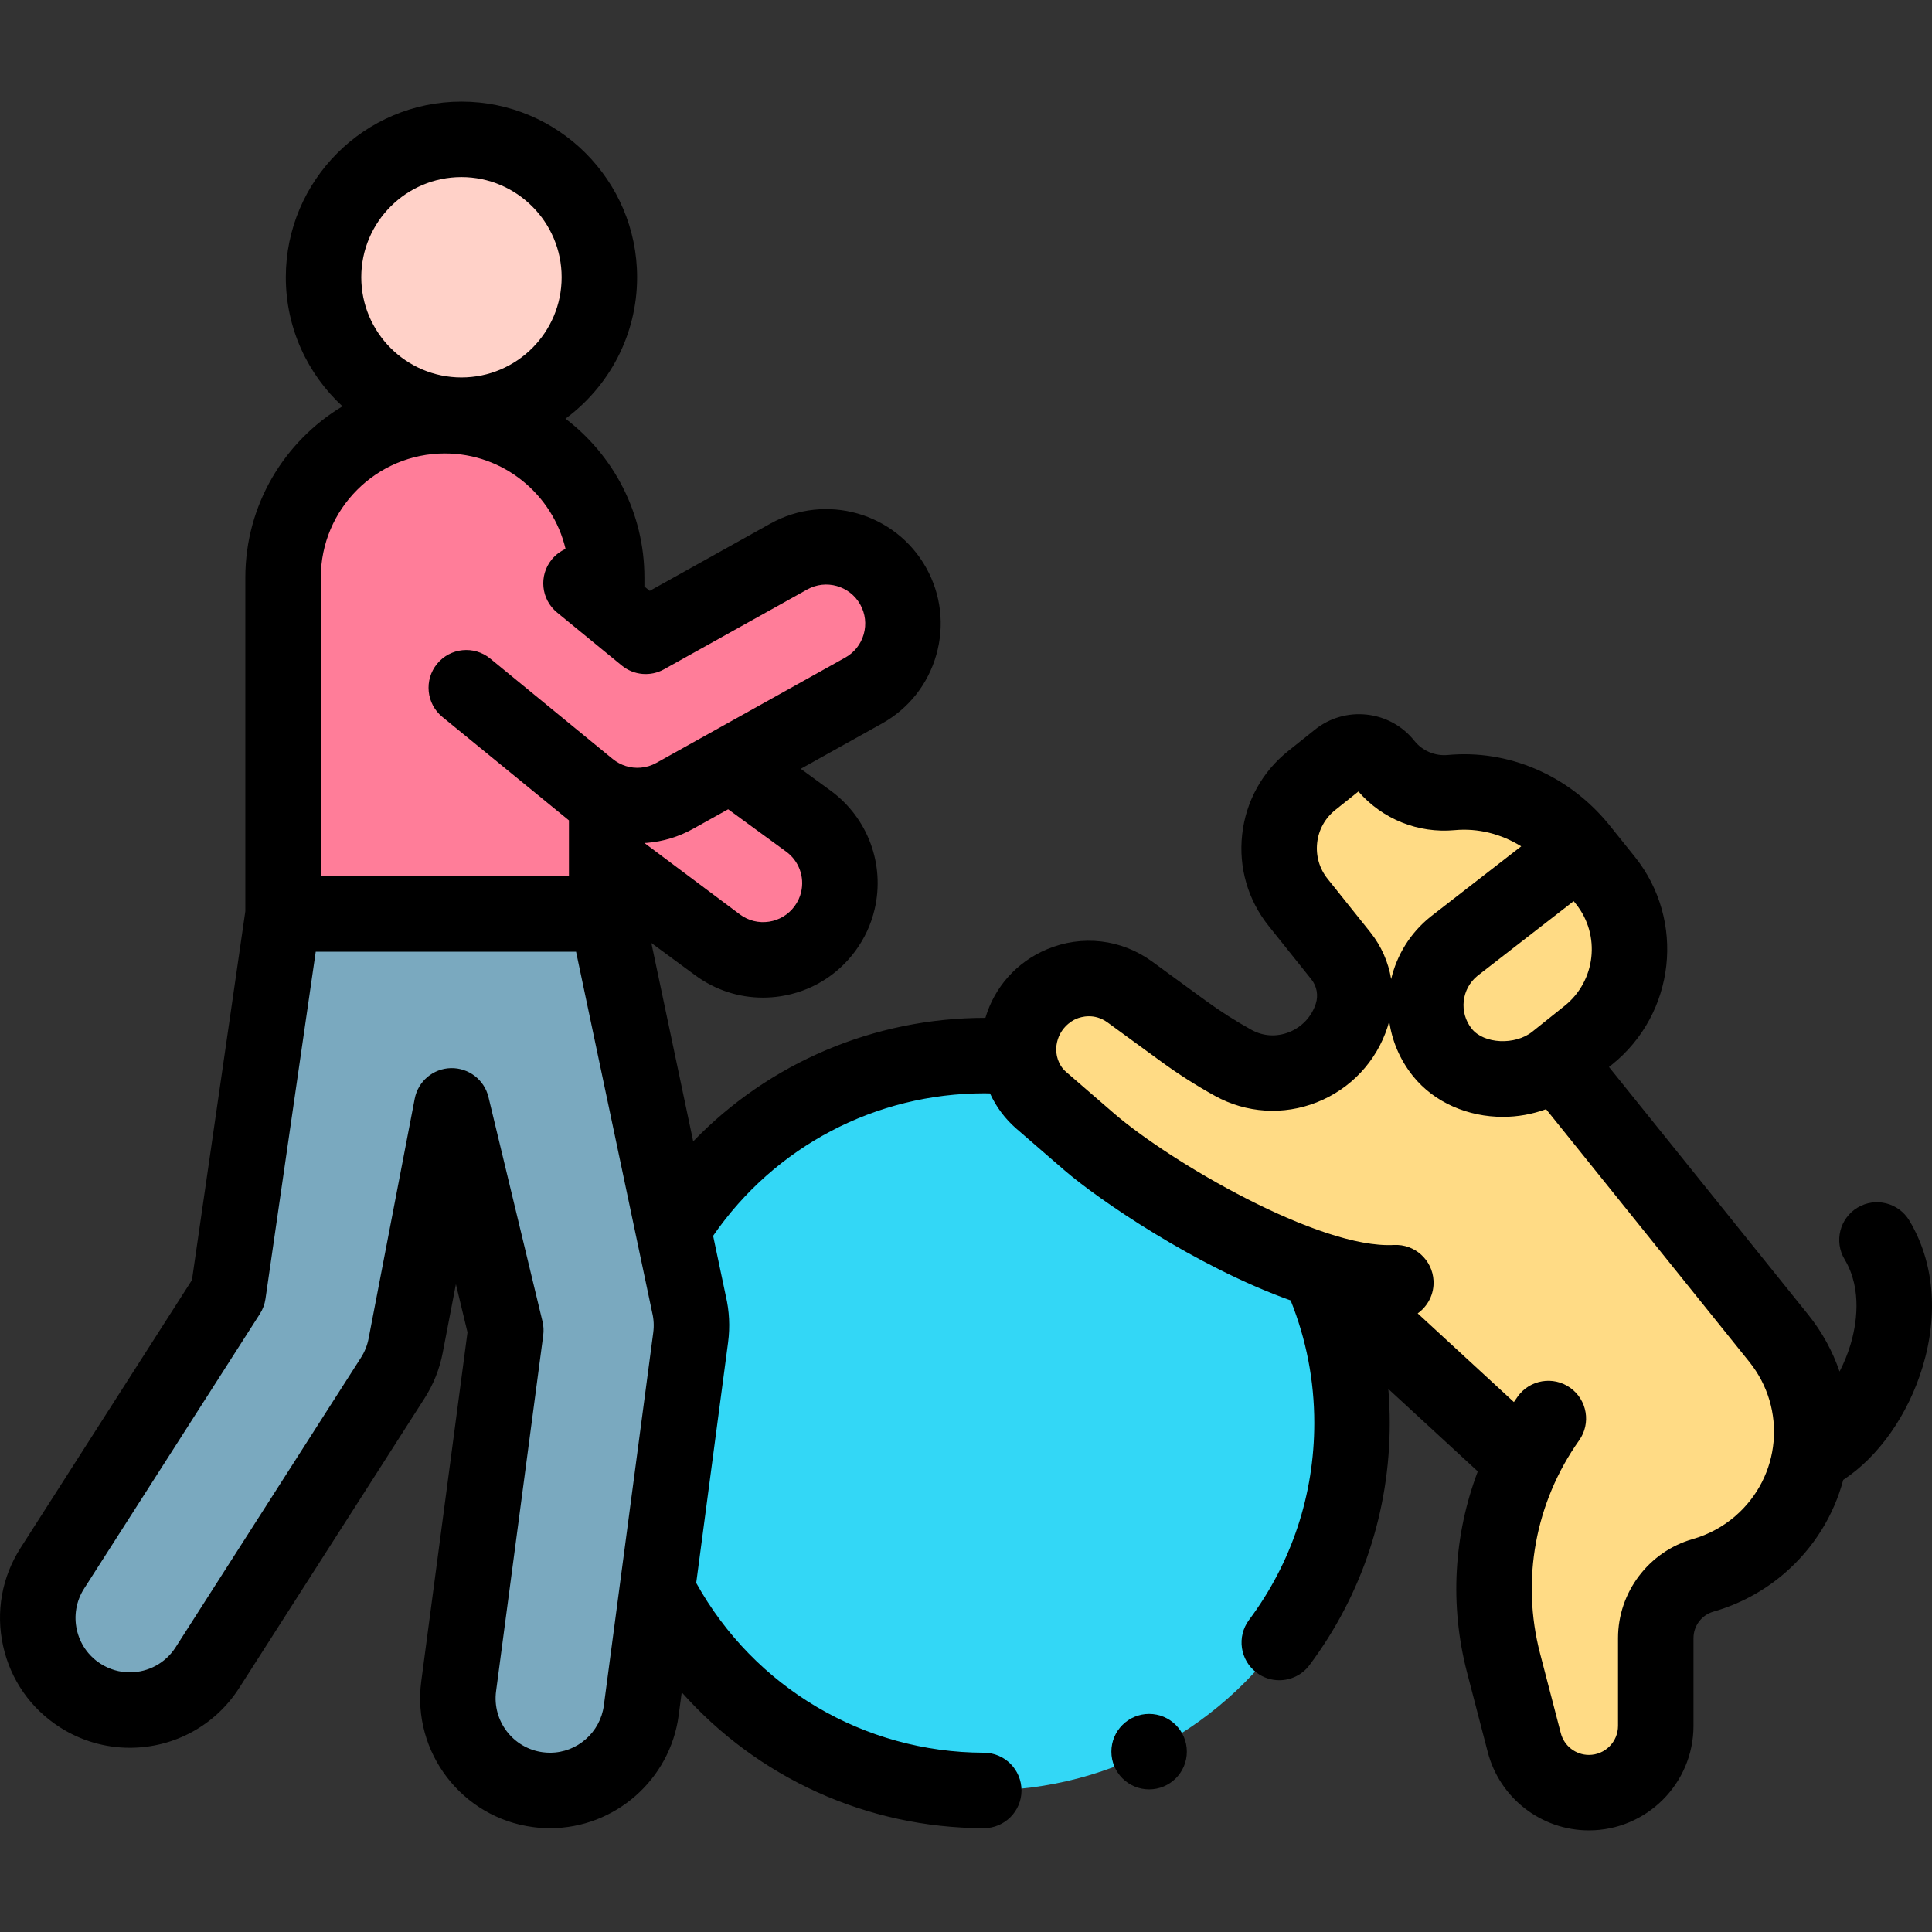 <svg id="Capa_1" enable-background="new 0 0 512.023 512.023" height="512" viewBox="0 0 512.023 512.023" width="512" xmlns="http://www.w3.org/2000/svg"><rect x="0" y="0" width="512.023" height="512.023" fill="#333333" stroke="none"/><g><g><circle cx="122.296" cy="73.481" fill="#ffd1c8" r="36.551"/></g><g><path d="m214.303 217.664-53.522-39.373v50.498l29.418 21.641c9.048 6.656 21.779 4.717 28.435-4.331 1.679-2.282 2.811-4.798 3.42-7.393 1.805-7.691-.985-16.065-7.751-21.042z" fill="#ff7d99"/></g><g><circle cx="260.932" cy="377.129" fill="#33d7f6" r="97.382"/></g><g><path d="m75.019 242.227-14.56 100.585-46.599 72.825c-7.265 11.354-3.951 26.447 7.403 33.712 4.074 2.607 8.629 3.851 13.132 3.851 8.046 0 15.923-3.975 20.581-11.255l49.123-76.77c1.668-2.607 2.825-5.507 3.409-8.546l12.223-63.558 14.324 59.49-12.497 94.334c-1.77 13.362 7.627 25.63 20.989 27.4 1.088.145 2.167.215 3.236.215 12.053 0 22.538-8.929 24.164-21.204l13.094-98.837c.394-2.976.236-6-.467-8.918l-21.793-103.325h-85.762z" fill="#7aa9bf"/></g><g><path d="m236.725 155.353c-5.47-9.811-17.856-13.331-27.667-7.861l-37.938 21.15-10.339-8.473v-7.114c0-23.683-19.198-42.881-42.881-42.881-23.683 0-42.881 19.198-42.881 42.881v89.173h85.762v-30.462c3.099 1.356 6.472 1.926 9.815 1.652 2.838-.232 5.649-1.062 8.241-2.506l50.028-27.89c9.81-5.471 13.33-17.858 7.86-27.669z" fill="#ff7d99"/></g><g><g><g><path d="m341.628 330.259 60.712 55.954" fill="#fff"/></g><g><path d="m382.243 278.889c-6.903-8.631-5.503-21.224 3.128-28.127l33.341-25.88 6.755 8.446c10.076 12.597 8.031 30.977-4.566 41.053l-8.562 6.848c-8.63 6.903-23.193 6.291-30.096-2.34z" fill="#fff"/></g><g><path d="m382.243 278.889c-6.903-8.631-5.503-21.224 3.128-28.127l33.341-25.88 6.755 8.446c10.076 12.597 8.031 30.977-4.566 41.053l-8.562 6.848c-8.63 6.903-23.193 6.291-30.096-2.34z" fill="#fff"/></g></g><g><g><path d="m471.375 354.623-59.035-73.394 9.681-52.21-3.098-3.873c-8.273-10.344-21.112-16.313-34.301-15.094-6.756.624-13.365-2.191-17.595-7.48-3.024-3.781-8.54-4.394-12.32-1.37l-7.083 5.665c-9.908 7.924-11.515 22.38-3.591 32.288l11.31 14.14c3.556 4.446 4.64 10.382 2.884 15.798-3.15 9.717-12.31 15.61-21.745 15.272-5.874-1.628-9.653-2.685-9.653-2.685-4.581-2.533-9.013-5.358-13.267-8.463-4.658-3.4-9.489-6.927-14.1-10.293-11.305-8.254-27.33-1.498-29.327 12.396l-.071.492c-.852 5.926 1.369 11.878 5.894 15.798l12.662 10.958c9.672 8.37 31.966 21.058 53.008 27.692l.001.001 60.712 55.953s.382.63 1.05 1.667c-7.703 16.374-9.543 35.068-4.914 52.857l5.492 21.107c2.03 7.803 9.075 13.249 17.137 13.249 9.78 0 17.708-7.928 17.708-17.708v-23.261c0-7.723 5.124-14.509 12.553-16.623 5.535-1.575 10.661-4.338 15.018-8.097 16.152-13.933 18.36-38.16 4.99-54.782z" fill="#ffdb85"/></g><g><path d="m382.243 278.889c-6.903-8.631-5.503-21.224 3.128-28.127l33.341-25.88 6.755 8.446c10.076 12.597 8.031 30.977-4.566 41.053l-8.562 6.848c-8.63 6.903-23.193 6.291-30.096-2.34z" fill="#ffdb85"/></g></g></g><g><g><path d="m261.151 269.75c-.018 0-.036 0 0 0z"/><path d="m506.017 323.478c-2.839-4.738-8.98-6.278-13.717-3.441-4.738 2.838-6.278 8.979-3.441 13.717 4.855 8.106 3.048 17.695 1.54 22.689-.737 2.439-1.721 4.816-2.874 7.05-1.829-5.342-4.603-10.47-8.358-15.138l-52.75-65.581.731-.584c16.883-13.503 19.633-38.225 6.129-55.109 0 0-6.98-8.7-7.093-8.827-10.626-12.858-26.446-19.647-42.483-18.161-3.414.315-6.726-1.093-8.866-3.769-3.131-3.914-7.599-6.375-12.58-6.929-4.983-.553-9.882.865-13.796 3.996l-7.083 5.665c-6.878 5.501-11.202 13.351-12.175 22.104-.974 8.753 1.52 17.361 7.021 24.239l11.31 14.141c1.46 1.826 1.902 4.244 1.181 6.468-1.119 3.453-3.701 6.199-7.082 7.534-3.332 1.316-6.869 1.098-9.963-.614-4.21-2.329-8.319-4.949-12.21-7.79l-14.099-10.292c-8.165-5.961-18.6-7.178-27.917-3.254-8.012 3.375-13.876 10.001-16.29 18.158.018 0 .036 0 0 0-29.548 0-57.409 11.958-77.44 32.74l-11.089-52.576 11.651 8.571c5.267 3.875 11.496 5.907 17.914 5.907 1.537 0 3.084-.117 4.632-.352 8.011-1.22 15.068-5.487 19.87-12.015 2.447-3.326 4.163-7.039 5.101-11.034 2.782-11.852-1.756-24.171-11.59-31.403l-7.99-5.834 21.524-11.999c7.078-3.946 12.196-10.412 14.41-18.208 2.215-7.795 1.262-15.986-2.685-23.064-8.146-14.61-26.66-19.872-41.271-11.726l-31.994 17.836-1.414-1.158v-2.38c0-17.157-8.218-32.425-20.919-42.092 11.504-8.484 18.984-22.123 18.984-37.481 0-25.668-20.883-46.551-46.551-46.551s-46.55 20.883-46.55 46.551c0 13.513 5.792 25.695 15.019 34.207-15.409 9.252-25.745 26.123-25.745 45.367v88.451l-14.147 97.736-45.435 71.004c-4.953 7.741-6.596 16.948-4.625 25.924 1.971 8.977 7.32 16.648 15.062 21.602 5.549 3.551 11.954 5.428 18.521 5.428 11.805 0 22.647-5.931 29.004-15.865l49.123-76.77c2.362-3.69 3.979-7.744 4.806-12.047l3.497-18.183 3.072 12.759-12.253 92.489c-2.491 18.807 10.783 36.135 29.586 38.626 1.505.2 3.038.301 4.554.301 17.169 0 31.819-12.851 34.077-29.89l.811-6.12c20.059 22.588 48.965 35.944 80.029 36.01h.021c5.513 0 9.988-4.463 10-9.979.012-5.522-4.456-10.009-9.979-10.021-31.804-.067-60.825-17.261-76.231-44.996l8.443-63.73c.552-4.162.342-8.341-.622-12.424l-3.341-15.842c16.359-23.706 43.033-37.77 71.941-37.77.479 0 .959.022 1.439.03 1.618 3.537 3.99 6.748 7.043 9.392l12.662 10.958c8.881 7.686 34.872 25.545 59.972 34.512 4.141 10.32 6.266 21.232 6.266 32.489 0 18.98-5.979 37.028-17.292 52.192-3.302 4.427-2.391 10.692 2.036 13.995 1.795 1.339 3.892 1.985 5.972 1.985 3.049 0 6.06-1.39 8.023-4.021 13.909-18.646 21.261-40.828 21.261-64.151 0-3.029-.131-6.038-.378-9.025l23.709 21.85c-6.392 16.868-7.493 35.443-2.847 53.3l5.492 21.107c3.176 12.206 14.203 20.73 26.815 20.73 15.278 0 27.708-12.43 27.708-27.708v-23.261c0-3.238 2.175-6.119 5.291-7.005 6.885-1.959 13.391-5.467 18.812-10.143 7.873-6.791 13.098-15.471 15.584-24.771 9.322-6.102 17.175-17.171 21.044-29.977 4.254-14.085 3.002-27.847-3.528-38.749zm-293.698-87.057c-.317 1.352-.903 2.614-1.74 3.752-1.636 2.224-4.041 3.678-6.771 4.094-2.729.414-5.458-.256-7.683-1.893l-25.344-18.965c.21-.013.419-.008.629-.026 4.347-.355 8.483-1.613 12.295-3.739l9.272-5.169 15.399 11.244c3.345 2.459 4.892 6.66 3.943 10.702zm-90.023-189.49c14.64 0 26.551 11.911 26.551 26.551s-11.911 26.551-26.551 26.551-26.55-11.911-26.55-26.551 11.91-26.551 26.55-26.551zm-37.277 106.124c0-18.131 14.75-32.881 32.881-32.881 15.522 0 28.557 10.814 31.99 25.302-1.372.614-2.629 1.537-3.647 2.778-3.501 4.271-2.876 10.572 1.396 14.073l17.143 14.049c3.176 2.603 7.62 3 11.208 1l37.938-21.15c4.98-2.775 11.288-.984 14.064 3.996 1.345 2.412 1.669 5.203.915 7.859-.755 2.656-2.499 4.86-4.911 6.205l-50.028 27.891c-1.299.724-2.708 1.153-4.187 1.273-2.684.221-5.316-.6-7.401-2.308l-32.466-26.608c-4.271-3.501-10.572-2.876-14.073 1.396s-2.876 10.572 1.396 14.073c0 0 33.186 27.148 33.545 27.418v14.806h-65.763zm88.108 200.102-13.094 98.837c-.945 7.135-7.071 12.516-14.25 12.517-.638 0-1.284-.043-1.923-.128-7.874-1.043-13.432-8.298-12.389-16.173l12.497-94.333c.161-1.22.097-2.458-.191-3.654l-14.324-59.491c-1.103-4.577-5.234-7.749-9.954-7.657-4.707.109-8.7 3.486-9.589 8.109l-12.222 63.558c-.347 1.802-1.024 3.499-2.013 5.044l-49.123 76.77c-2.662 4.16-7.207 6.644-12.157 6.644-2.74 0-5.417-.787-7.742-2.274-6.691-4.281-8.651-13.208-4.37-19.899l46.599-72.824c.767-1.199 1.27-2.548 1.474-3.957l13.32-92.018h68.994s20.16 95.575 20.182 95.667c.416 1.728.509 3.499.275 5.262zm244.531-113.583c6.615 8.271 5.268 20.383-3.003 26.998l-8.562 6.848c-4.571 3.655-12.816 3.256-16.042-.776-3.435-4.296-2.75-10.579 1.519-14.035l25.488-19.784zm-68.579-16.202c.383-3.444 2.084-6.532 4.79-8.696l6.139-4.91c6.362 7.327 15.819 11.144 25.534 10.243 6.165-.568 12.305.99 17.611 4.292l-23.914 18.562c-.038.03-.077.06-.114.09-5.436 4.348-8.95 10.217-10.436 16.518-.74-4.474-2.605-8.757-5.538-12.424l-11.31-14.141c-2.164-2.704-3.145-6.091-2.762-9.534zm110.774 178.46c-3.234 2.79-7.116 4.882-11.224 6.051-11.667 3.32-19.816 14.111-19.816 26.241v23.261c0 4.25-3.458 7.708-7.708 7.708-3.508 0-6.576-2.372-7.459-5.767l-5.492-21.107c-5.069-19.481-1.296-40.069 10.351-56.487 3.196-4.504 2.135-10.747-2.37-13.942-4.504-3.195-10.746-2.135-13.942 2.37-.333.469-.654.944-.977 1.418l-25.494-23.496c2.695-1.92 4.386-5.127 4.197-8.676-.294-5.515-5.01-9.762-10.518-9.454-19.779 1.062-59.308-22.028-74.237-34.947l-12.658-10.955c-1.962-1.7-2.877-4.496-2.509-7.062.626-4.36 3.862-6.397 5.208-6.964 1.34-.564 4.836-1.598 8.359.975l14.102 10.294c4.564 3.332 9.384 6.406 14.323 9.137 8.294 4.588 18.131 5.212 26.987 1.714 8.956-3.536 15.794-10.814 18.762-19.968.163-.503.307-1.009.44-1.516.729 5.133 2.789 10.142 6.255 14.476 5.716 7.147 14.716 10.858 23.873 10.858 3.867 0 7.755-.687 11.442-2.032l53.834 66.929c10.046 12.489 8.408 30.472-3.729 40.941z"/></g><circle cx="304.539" cy="464.224" r="10"/></g></g></svg>